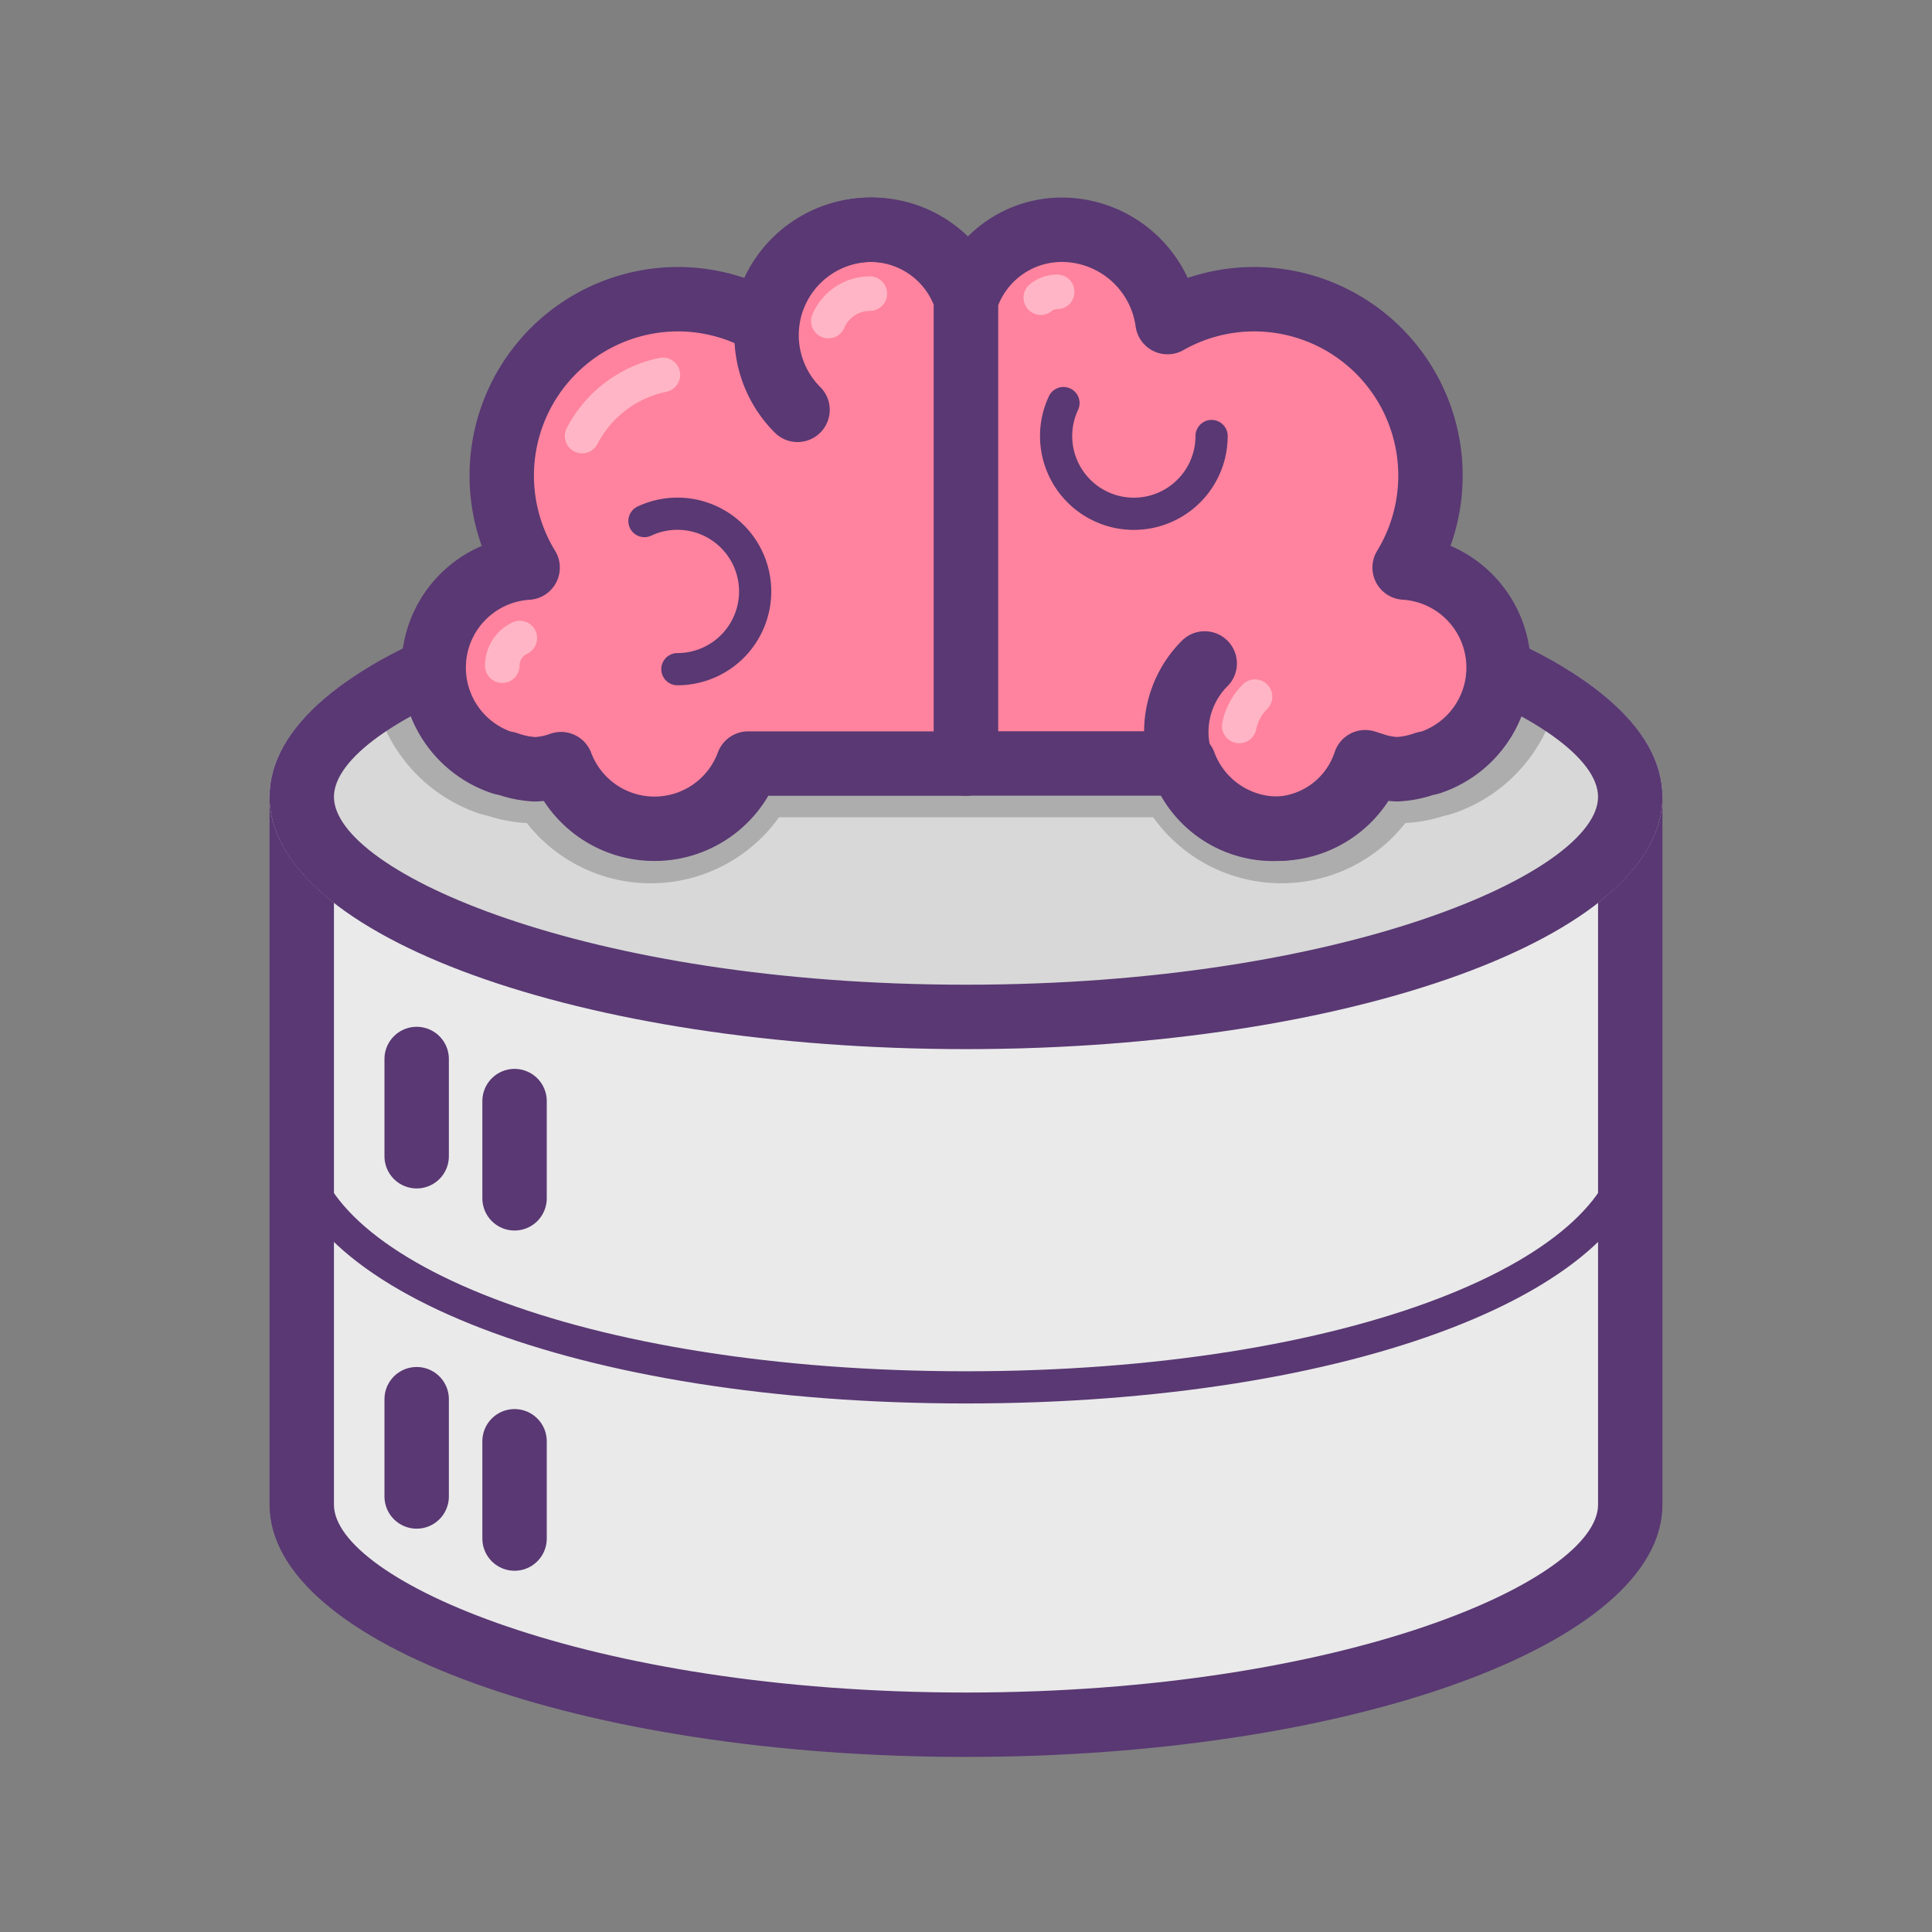 <svg id="Layer_1" data-name="Layer 1" xmlns="http://www.w3.org/2000/svg" viewBox="0 0 60 60"><rect x="0" y="0" width="60" height="60" fill="#808080" stroke="none"/><title>icons-smart-db</title><path d="M30.414,507.833c-12.157,0-20.629-3.6-20.629-6.835v-20.98H51.043V501C51.043,504.23,42.571,507.833,30.414,507.833Z" transform="translate(-0.414 -454.272)" fill="#eaeaea"/><path d="M50.043,481.018V501c0,2.323-7.829,5.835-19.629,5.835S10.785,503.321,10.785,501v-19.98H50.043m2-2H8.785V501c0,4.327,9.684,7.835,21.629,7.835S52.043,505.325,52.043,501v-21.98h0Z" transform="translate(-0.414 -454.272)" fill="#593873"/><ellipse cx="30" cy="24.746" rx="21.629" ry="7.835" fill="#d8d8d8"/><path d="M30.414,471.183c-7.83,0-14.688,1.507-18.484,3.765a4.944,4.944,0,0,0,3.313,4.57v0a2.27,2.27,0,0,0,.332.091,4.555,4.555,0,0,0,1.2.223,4.894,4.894,0,0,0,7.832-.179h11.62a4.894,4.894,0,0,0,7.831.179,4.585,4.585,0,0,0,1.2-.223,2.291,2.291,0,0,0,.333-0.091v0a4.943,4.943,0,0,0,3.312-4.57C45.1,472.69,38.244,471.183,30.414,471.183Z" transform="translate(-0.414 -454.272)" opacity="0.2"/><path d="M30.414,473.183c11.8,0,19.629,3.512,19.629,5.835s-7.829,5.835-19.629,5.835-19.629-3.512-19.629-5.835,7.829-5.835,19.629-5.835m0-2c-11.945,0-21.629,3.508-21.629,7.835s9.684,7.835,21.629,7.835,21.629-3.508,21.629-7.835-9.684-7.835-21.629-7.835h0Z" transform="translate(-0.414 -454.272)" fill="#593873"/><path d="M51.163,489.523c0,4.327-8.8,7.835-20.749,7.835s-20.749-3.508-20.749-7.835" transform="translate(-0.414 -454.272)" fill="none" stroke="#593873" stroke-linecap="round" stroke-linejoin="round"/><line x1="12.94" y1="43.453" x2="12.94" y2="46.474" fill="none" stroke="#593873" stroke-linecap="round" stroke-linejoin="round" stroke-width="2"/><line x1="15.98" y1="44.76" x2="15.98" y2="47.781" fill="none" stroke="#593873" stroke-linecap="round" stroke-linejoin="round" stroke-width="2"/><line x1="12.94" y1="32.888" x2="12.94" y2="35.908" fill="none" stroke="#593873" stroke-linecap="round" stroke-linejoin="round" stroke-width="2"/><line x1="15.98" y1="34.195" x2="15.98" y2="37.215" fill="none" stroke="#593873" stroke-linecap="round" stroke-linejoin="round" stroke-width="2"/><path d="M27.455,461.407a3.321,3.321,0,0,0-3.3,2.868,5.449,5.449,0,0,0-2.657-.711A5.479,5.479,0,0,0,16.8,471.9a3.112,3.112,0,0,0-.8,6.055,0.783,0.783,0,0,0,.151.03,3.063,3.063,0,0,0,.887.179,2.74,2.74,0,0,0,.8-0.161,3.1,3.1,0,0,0,5.809-.018h6.772v-14.4A3.124,3.124,0,0,0,27.455,461.407Z" transform="translate(-0.414 -454.272)" fill="#ff839e" stroke="#593873" stroke-linecap="round" stroke-linejoin="round" stroke-width="2"/><path d="M16.557,474.087a0.95,0.95,0,0,0-.544.859" transform="translate(-0.414 -454.272)" fill="none" stroke="#fff" stroke-linecap="round" stroke-linejoin="round" stroke-width="1.073" opacity="0.4"/><path d="M21,465.914a3.658,3.658,0,0,0-2.508,1.9" transform="translate(-0.414 -454.272)" fill="none" stroke="#fff" stroke-linecap="round" stroke-linejoin="round" stroke-width="1.073" opacity="0.4"/><path d="M33.373,461.407a3.321,3.321,0,0,1,3.3,2.868,5.449,5.449,0,0,1,2.657-.711,5.479,5.479,0,0,1,4.706,8.334,3.112,3.112,0,0,1,.8,6.055,0.783,0.783,0,0,1-.151.03,3.063,3.063,0,0,1-.887.179,2.74,2.74,0,0,1-.8-0.161,3.1,3.1,0,0,1-5.809-.018H30.414v-14.4A3.124,3.124,0,0,1,33.373,461.407Z" transform="translate(-0.414 -454.272)" fill="#ff839e" stroke="#593873" stroke-linecap="round" stroke-linejoin="round" stroke-width="2"/><path d="M32.737,463.516a0.807,0.807,0,0,1,.509-0.18" transform="translate(-0.414 -454.272)" fill="none" stroke="#fff" stroke-linecap="round" stroke-linejoin="round" stroke-width="1.073" opacity="0.4"/><path d="M20.428,470.454a2.414,2.414,0,1,1,1.023,4.6" transform="translate(-0.414 -454.272)" fill="none" stroke="#593873" stroke-linecap="round" stroke-linejoin="round"/><path d="M25.182,467a3.275,3.275,0,1,1,4.986-4.211" transform="translate(-0.414 -454.272)" fill="none" stroke="#593873" stroke-linecap="round" stroke-linejoin="round" stroke-width="2"/><path d="M26.14,464.244a1.4,1.4,0,0,1,1.287-.853" transform="translate(-0.414 -454.272)" fill="none" stroke="#fff" stroke-linecap="round" stroke-linejoin="round" stroke-width="1.073" opacity="0.4"/><path d="M33.441,466.79a2.414,2.414,0,1,0,4.6,1.023" transform="translate(-0.414 -454.272)" fill="none" stroke="#593873" stroke-linecap="round" stroke-linejoin="round"/><path d="M42.813,477.943a3.009,3.009,0,1,1-4.986-3.067" transform="translate(-0.414 -454.272)" fill="none" stroke="#593873" stroke-linecap="round" stroke-linejoin="round" stroke-width="2"/><path d="M38.9,476.817a1.8,1.8,0,0,1,.49-0.909" transform="translate(-0.414 -454.272)" fill="none" stroke="#fff" stroke-linecap="round" stroke-linejoin="round" stroke-width="1.073" opacity="0.4"/><rect width="60" height="60" fill="none"/></svg>